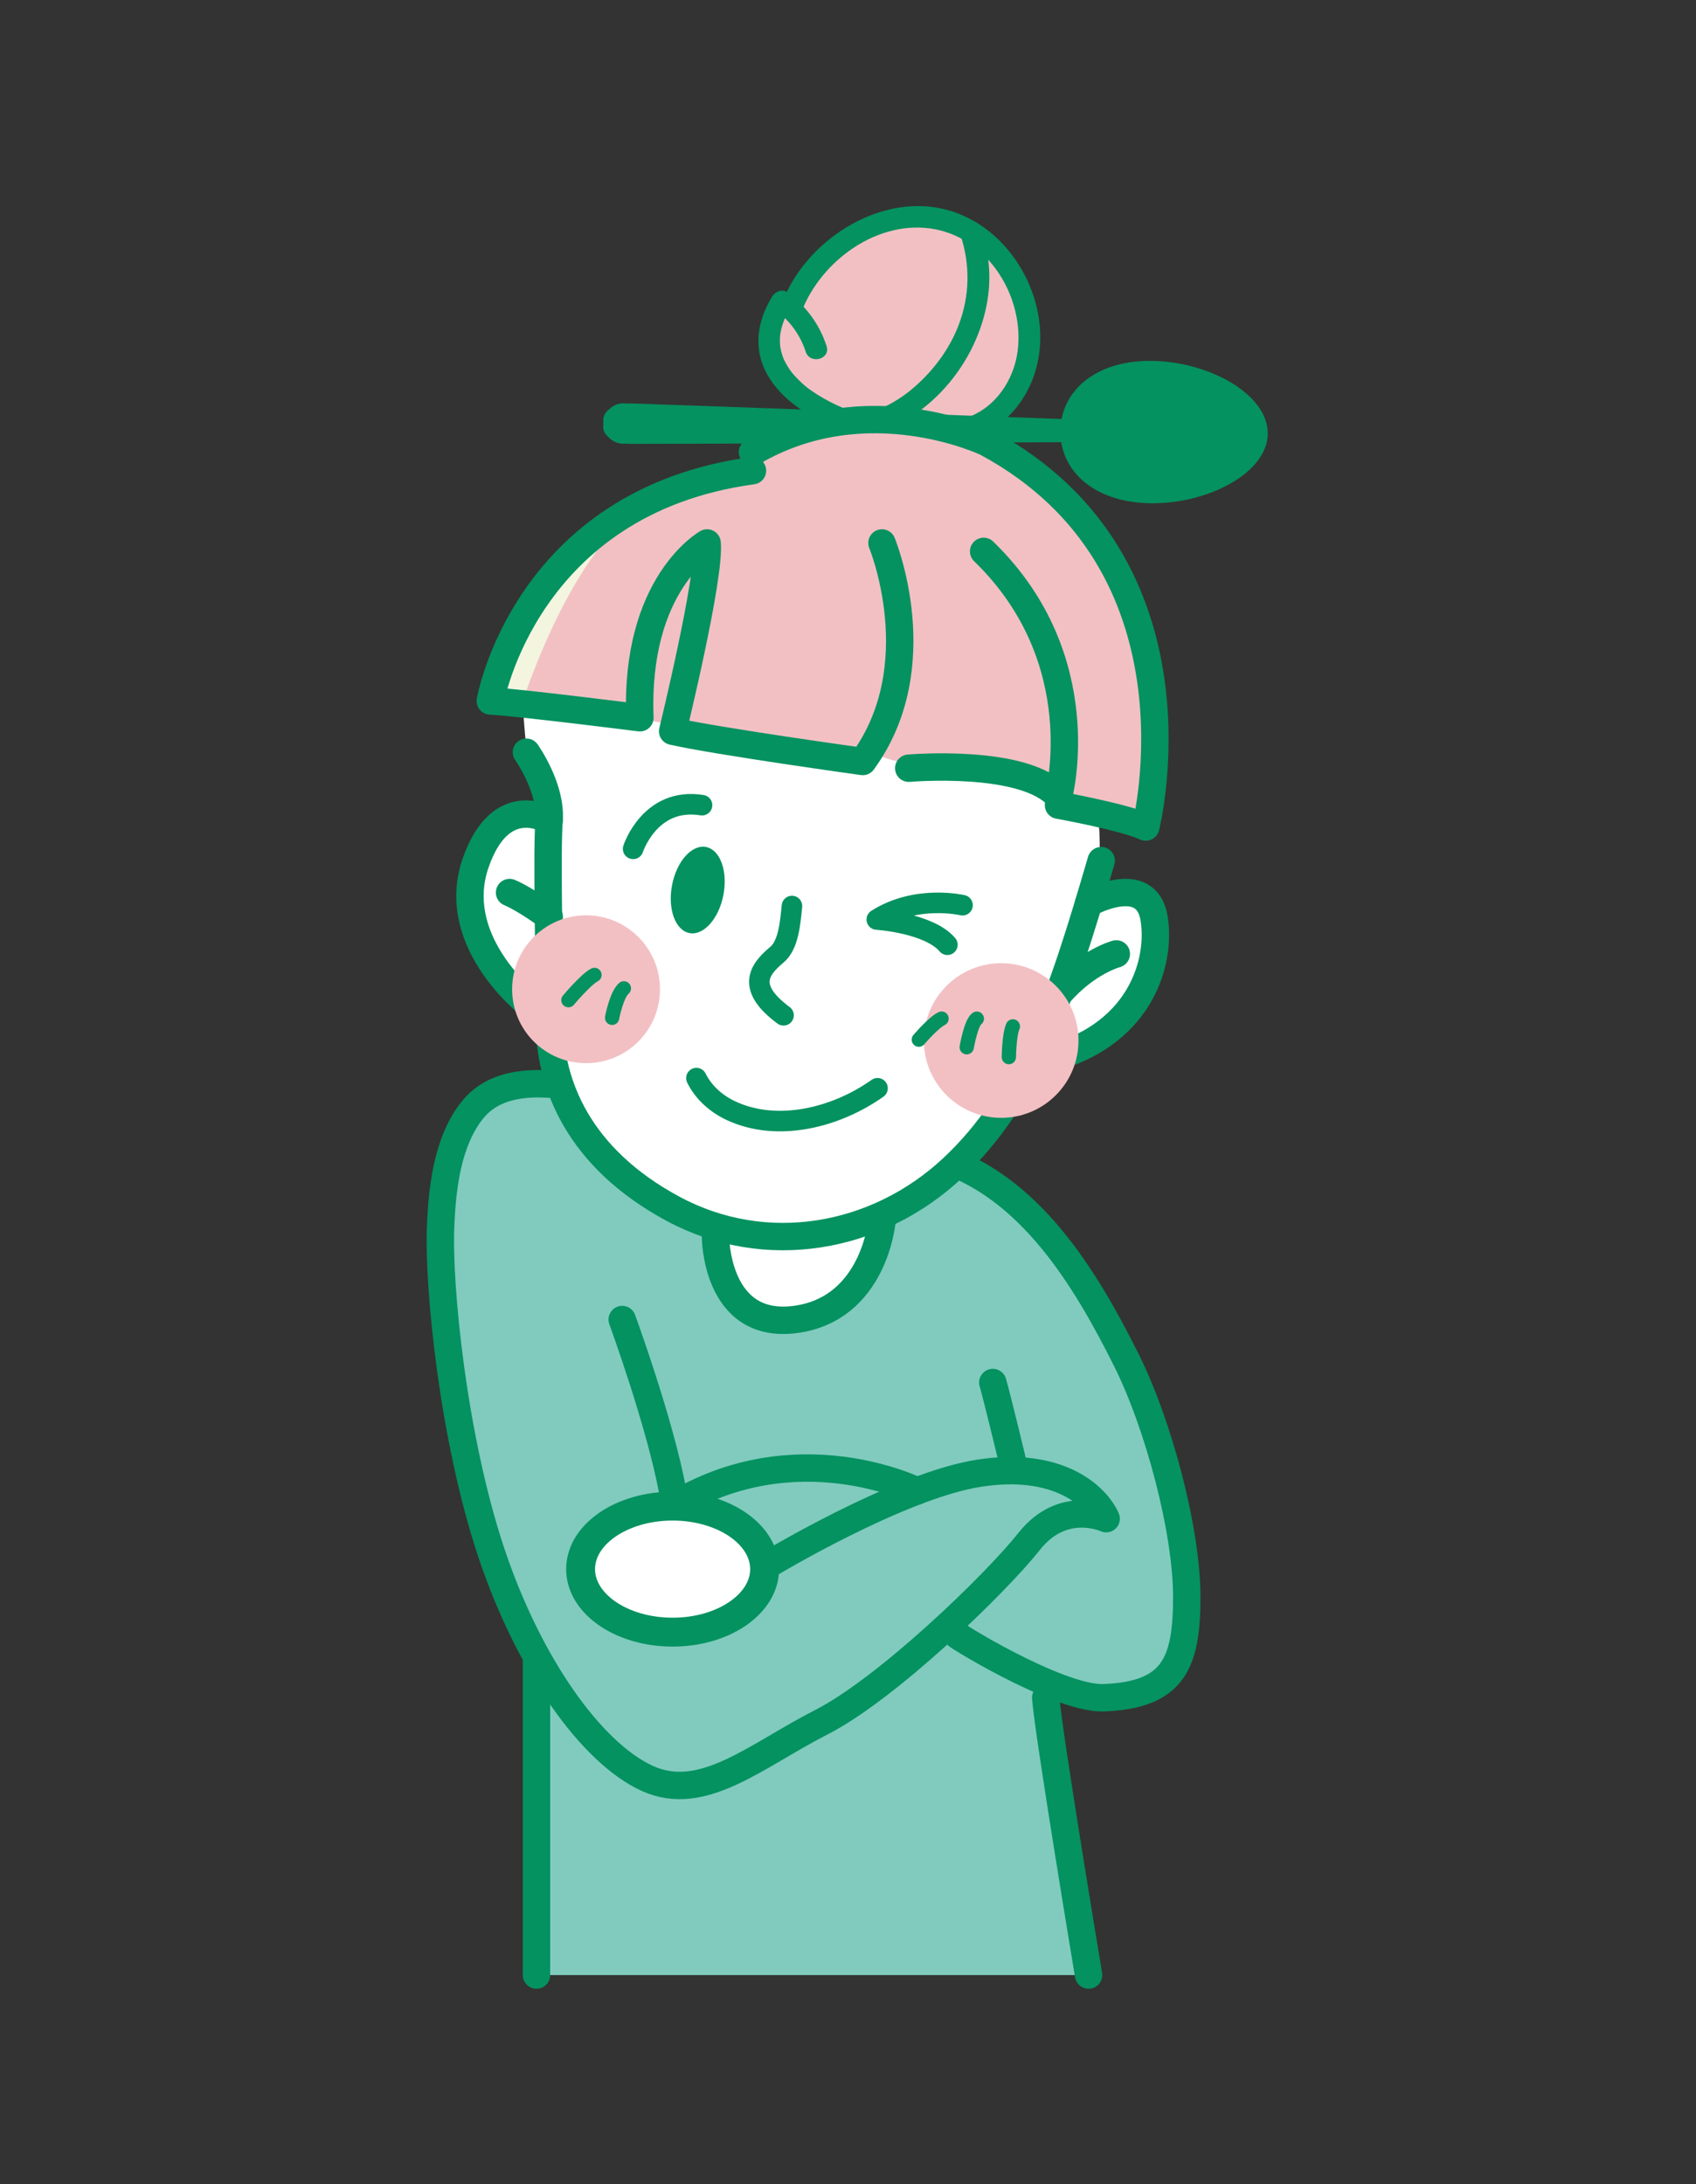 <?xml version="1.0" encoding="utf-8"?>
<!-- Generator: Adobe Illustrator 25.2.3, SVG Export Plug-In . SVG Version: 6.00 Build 0)  -->
<svg version="1.1" id="Layer_1" xmlns="http://www.w3.org/2000/svg" xmlns:xlink="http://www.w3.org/1999/xlink" x="0px" y="0px"
	 viewBox="0 0 351 452" style="enable-background:new 0 0 351 452;" xml:space="preserve">
<rect x="0" y="0" width="351" height="452" fill="#333333" stroke="none"/>
<style type="text/css">
	.st0{fill:#80CBBE;}
	.st1{fill:#FFFFFF;stroke:#049260;stroke-width:5.976;stroke-linecap:round;stroke-linejoin:round;stroke-miterlimit:10;}
	.st2{fill:none;stroke:#049260;stroke-width:5.669;stroke-linecap:round;stroke-linejoin:round;stroke-miterlimit:10;}
	.st3{fill:#F2C0C3;}
	.st4{fill:#049260;}
	.st5{fill:#FFFFFF;}
	.st6{fill:#F3F5DF;}
	.st7{fill:none;stroke:#049260;stroke-width:4.252;stroke-linecap:round;stroke-linejoin:round;stroke-miterlimit:10;}
	.st8{fill:none;stroke:#049260;stroke-width:2.963;stroke-linecap:round;stroke-linejoin:round;stroke-miterlimit:10;}
</style>
<g>
	<path class="st0" d="M111.27,408.71h114.26l-9.9-61.3c0,0,18.26,12.26,26.35-1.57s0-39.65,0-39.65s-13.3-45.65-27.39-55.57
		c-14.09-9.91-16.17-9.91-16.17-9.91l-18,12c0,0-1.57,13.04-6.26,15.39c-4.7,2.35-10.43,8.61-15.65,4.96
		c-5.22-3.65-12-15.39-12.52-19.57c0,0-24.26-17.22-30.26-27.13l-5.74-1.83c0,0-15.65-1.83-17.74,20.09
		c-2.09,21.91,3.65,66.52,7.83,75.39c4.17,8.87,12.26,25.3,12.26,25.3L111.27,408.71z"/>
	<ellipse class="st1" cx="139.2" cy="324.71" rx="19.04" ry="13.04"/>
	<line class="st2" x1="111.03" y1="408.71" x2="111.03" y2="342.97"/>
	<path class="st2" d="M225.29,408.71c0,0-8.35-50.09-8.87-57.39"/>
	<path class="st2" d="M209.64,302.79c0,0-3.13-13.04-4.17-16.7"/>
	<path class="st2" d="M128.77,273.06c0,0,7.83,21.39,10.43,35.48"/>
	<path class="st2" d="M159.17,323.66c0,0,26.84-16.17,43.34-18.78s24.34,4.7,26.42,9.39c0,0-8.92-4.17-15.94,4.7
		c-7.02,8.87-29.45,30.51-43.02,37.43c-13.57,6.92-24.52,16.83-36,11.62c-11.48-5.22-24.52-23.35-32.35-46.89
		c-7.83-23.54-10.96-54.85-10.43-67.37c0.33-8.02,1.4-17.64,6.63-24.12c5.55-6.86,15.75-5.74,23.42-4.24
		c10.5,2.04,20.9,3.79,31.49,5.53c13.79,2.27,27.74,4.6,41.16,8.58c19.11,5.66,30.76,25.01,39.2,41.9
		c6.78,13.57,12.52,35.48,12.52,49.04s-2.61,20.35-17.22,20.87c-9.63,0.34-33.15-14.45-30.26-13"/>
	<path class="st2" d="M189.79,308.53c0,0-25.02-12.52-50.59,3.13"/>
	<g>
		<path class="st3" d="M163.19,63.66c0,0,5.13-14.45,15.81-16.74c10.68-2.3,18.46-2.55,25.02,2.34c6.56,4.9,9.55,18.52,8.68,22.15
			s-3.17,16.87-17.57,17.99s-31.89-5.55-34.17-12.17c-2.28-6.62-0.13-16.1-0.13-16.1L163.19,63.66z"/>
		<g>
			<g>
				<path class="st4" d="M165.86,64.56c4.05-10.67,15.99-19.37,27.71-17.11c11.21,2.16,18.45,14.18,17.04,25.19
					c-0.68,5.27-3.75,10.44-8.54,12.93c-0.36,0.19-0.72,0.36-1.09,0.52c0.36-0.15-0.03,0.01-0.17,0.06
					c-0.21,0.08-0.42,0.16-0.64,0.23c-0.83,0.28-1.67,0.51-2.52,0.7c-0.45,0.1-0.89,0.18-1.34,0.26c-0.21,0.04-0.42,0.07-0.64,0.1
					c0.39-0.06-0.26,0.03-0.38,0.04c-1,0.11-2.01,0.18-3.02,0.21c-7.97,0.21-16.32-1.76-23.09-6.02c-1.68-1.05-2.63-1.77-4.06-3.21
					c-0.31-0.31-0.6-0.63-0.89-0.96c-0.13-0.15-0.26-0.3-0.38-0.45c-0.23-0.28,0.1,0.16-0.18-0.24c-0.48-0.67-0.92-1.37-1.28-2.11
					c-0.1-0.19-0.19-0.39-0.28-0.59c0.16,0.36,0,0.01-0.05-0.15c-0.13-0.38-0.26-0.76-0.36-1.15c-0.1-0.39-0.18-0.78-0.24-1.18
					c0.06,0.4,0.01,0.04-0.01-0.15c-0.02-0.25-0.04-0.5-0.04-0.75c-0.01-0.38,0-0.77,0.03-1.15c0.01-0.2,0.03-0.39,0.06-0.58
					c-0.06,0.48,0.06-0.26,0.08-0.39c0.18-0.9,0.46-1.8,0.82-2.65c-0.12,0.29,0.11-0.23,0.15-0.3c0.1-0.21,0.21-0.42,0.32-0.63
					c0.27-0.51,0.56-1.01,0.87-1.5c-1.02,0.27-2.04,0.53-3.06,0.8c2.85,2.09,4.98,5.11,6.07,8.46c0.89,2.72,5.21,1.56,4.31-1.19
					c-1.48-4.54-4.29-8.32-8.13-11.13c-1-0.73-2.47-0.14-3.06,0.8c-2.34,3.73-3.57,8.11-2.55,12.47c0.91,3.91,3.57,7.24,6.66,9.7
					c7.26,5.77,17.03,8.51,26.21,8.74c4.14,0.1,8.48-0.33,12.34-1.91c5.59-2.29,9.71-7.2,11.58-12.9
					c4.18-12.8-3.14-28.09-15.53-33.07c-13.13-5.28-28.28,2.83-34.88,14.45c-0.84,1.49-1.54,3.05-2.15,4.65
					c-0.43,1.13,0.48,2.45,1.56,2.75C164.37,66.47,165.43,65.7,165.86,64.56L165.86,64.56z"/>
			</g>
		</g>
		<g>
			<g>
				<path class="st4" d="M198.72,48.46c2.12,6.24,2.01,12.75-0.36,18.91c-2.02,5.24-5.62,9.88-9.95,13.42
					c-1.93,1.58-4.43,3.09-6.48,3.87c-1.13,0.43-1.9,1.51-1.56,2.75c0.3,1.08,1.61,1.99,2.75,1.56
					c11.73-4.45,20.42-16.68,21.52-29.04c0.38-4.27-0.23-8.6-1.61-12.65C202.12,44.56,197.8,45.73,198.72,48.46L198.72,48.46z"/>
			</g>
		</g>
		<path class="st4" d="M124.91,87.01c-0.04-0.03-0.06-0.06-0.06-0.09c0.01-0.9,0.47-1.64,1.2-2.21c0.78-0.79,1.85-1.27,3.05-1.25
			c0.17,0,0.33,0.04,0.49,0.06c0.29-0.02,0.59-0.04,0.89-0.04c2.85,0.05,79.21,2.86,89.22,3.23c1.36-6.97,8.14-12.2,18.8-12.03
			c11.86,0.19,24,6.98,23.87,15.12s-12.49,14.53-24.34,14.34c-10.66-0.17-17.27-5.62-18.4-12.63c-10.02,0.05-86.43,0.39-89.28,0.34
			c-0.3,0-0.6-0.03-0.89-0.06c-0.17,0.02-0.33,0.05-0.5,0.04c-1.19-0.02-2.26-0.54-3.01-1.35c-0.71-0.59-1.14-1.35-1.13-2.24
			c0-0.03,0.02-0.06,0.06-0.09c-0.02-0.19-0.05-0.38-0.05-0.57C124.85,87.39,124.88,87.2,124.91,87.01z"/>
	</g>
	<path class="st5" d="M115.46,167.4c0,0-8.61-1.57-12.52,2.35c-3.91,3.91-7.83,15.91-6,21.65c1.83,5.74,11.74,15.91,16.96,19.3
		c0,0-1.04,15.65,4.96,22.17c6,6.52,22.96,19.3,28.43,20.61c0,0-1.3,10.17,4.43,14.35c5.74,4.17,16.96,9.39,25.57-2.87
		c8.61-12.26,4.96-13.04,4.96-13.04s26.61-17.22,33.13-34.43c0,0,15.65,0,20.61-10.7s5.48-24.26-8.61-21.65c0,0,0.52-10.43,0-14.87
		l-18.78-16.43L104.51,137.4l3.65,7.83c0,0,0.52,8.87,1.04,10.96L115.46,167.4z"/>
	<path class="st3" d="M101.11,144.45l30.78,3.91c0,0,3.91,1.3,7.83,1.57l39.65,5.48c0,0,6.26,2.61,9.13,2.61l30.52,5.48
		c0,0,15.13,5.48,16.17,5.48s4.96-32.09,0.52-41.48s-19.83-34.43-36-39.13c0,0-20.61-4.17-29.48-1.57l-14.61,9.39l-17.74,6
		l-28.7,20.61L101.11,144.45z"/>
	<path class="st6" d="M108.16,145.23c0,0,7.83-24.78,20.35-37.04c0,0-25.3,20.87-27.39,34.43L108.16,145.23z"/>
	<path class="st2" d="M148.07,255.84c0,0-0.02,19.3,16.42,17.22c16.45-2.09,18.03-20.35,18.03-20.35"/>
	<path class="st2" d="M108.94,155.66c0,0,5.22,7.3,4.7,14.09c-0.52,6.78,0.07,27.65,0.04,41.22c-0.04,13.57,6.22,28.7,25.53,39.13
		c19.3,10.43,42.26,6.26,57.91-8.35s22.43-34.96,30.78-63.65"/>
	<path class="st2" d="M225.29,186.92c0,0,12-6.71,13.57,3.19s-3.71,26.26-25.85,29.82"/>
	<path class="st2" d="M231.03,197.4c0,0-6.18,1.62-11.96,8.38"/>
	<path class="st2" d="M113.64,169.75c0,0-10-6.26-15.22,8.87c-5.22,15.13,8.51,28.17,15.25,32.35"/>
	<path class="st2" d="M113.67,189.72c0,0-4.9-3.63-8.21-5.02"/>
	<path class="st2" d="M188.07,158.97c0,0,24.08-2.09,31,5.91c0,0,7.65-28.37-15.5-50.78"/>
	<path class="st2" d="M219.07,166.62c0,0,13.52,2.43,18.05,4.52c0,0,13.77-54.41-32.94-79.56c0,0-24.8-11.92-48.45,1.99"/>
	<path class="st2" d="M182.53,112.36c0,0,10.49,25.39-3.98,45.22c0,0-30.13-4.17-39.34-6.26c0,0,7.83-32,7.13-38.96
		c0,0-14.96,8.35-13.91,36.17c0,0-24.7-3.13-30.96-3.48c0,0,7.18-41.24,54.26-47.65"/>
	<path class="st7" d="M131.03,175.66c0,0,3.48-10.78,14.26-9.04"/>
	<path class="st7" d="M199.2,187.32c0,0-9.57-2.26-17.74,2.96c0,0,10.78,0.7,14.61,5.22"/>
	<path class="st7" d="M163.9,187.49c-0.35,3.48-0.71,8.09-3.13,10.09c-4,3.3-6.09,6.96,1.39,12.52"/>
	<path class="st7" d="M144.13,223.1c1.46,2.97,4.08,5.29,7.08,6.71c9.75,4.6,21.95,1.39,30.4-4.61"/>
	<circle class="st3" cx="121.29" cy="204.71" r="15.3"/>
	<circle class="st3" cx="207.2" cy="215.32" r="16"/>
	<path class="st8" d="M126.68,210.62c0,0,0.87-4.7,2.43-6.09"/>
	<path class="st8" d="M117.64,206.97c0,0,3.65-4.35,5.39-5.22"/>
	<path class="st8" d="M200.07,216.71c0,0,0.87-5.04,2.09-5.91"/>
	<path class="st8" d="M190.16,215.14c0,0,2.96-3.48,4.7-4.35"/>
	<path class="st8" d="M208.79,218.75c0,0,0.05-4.56,0.83-6.35"/>
	
		<ellipse transform="matrix(0.189 -0.982 0.982 0.189 -63.808 291.181)" class="st4" cx="144.42" cy="184.23" rx="9.07" ry="5.41"/>
</g>
</svg>

